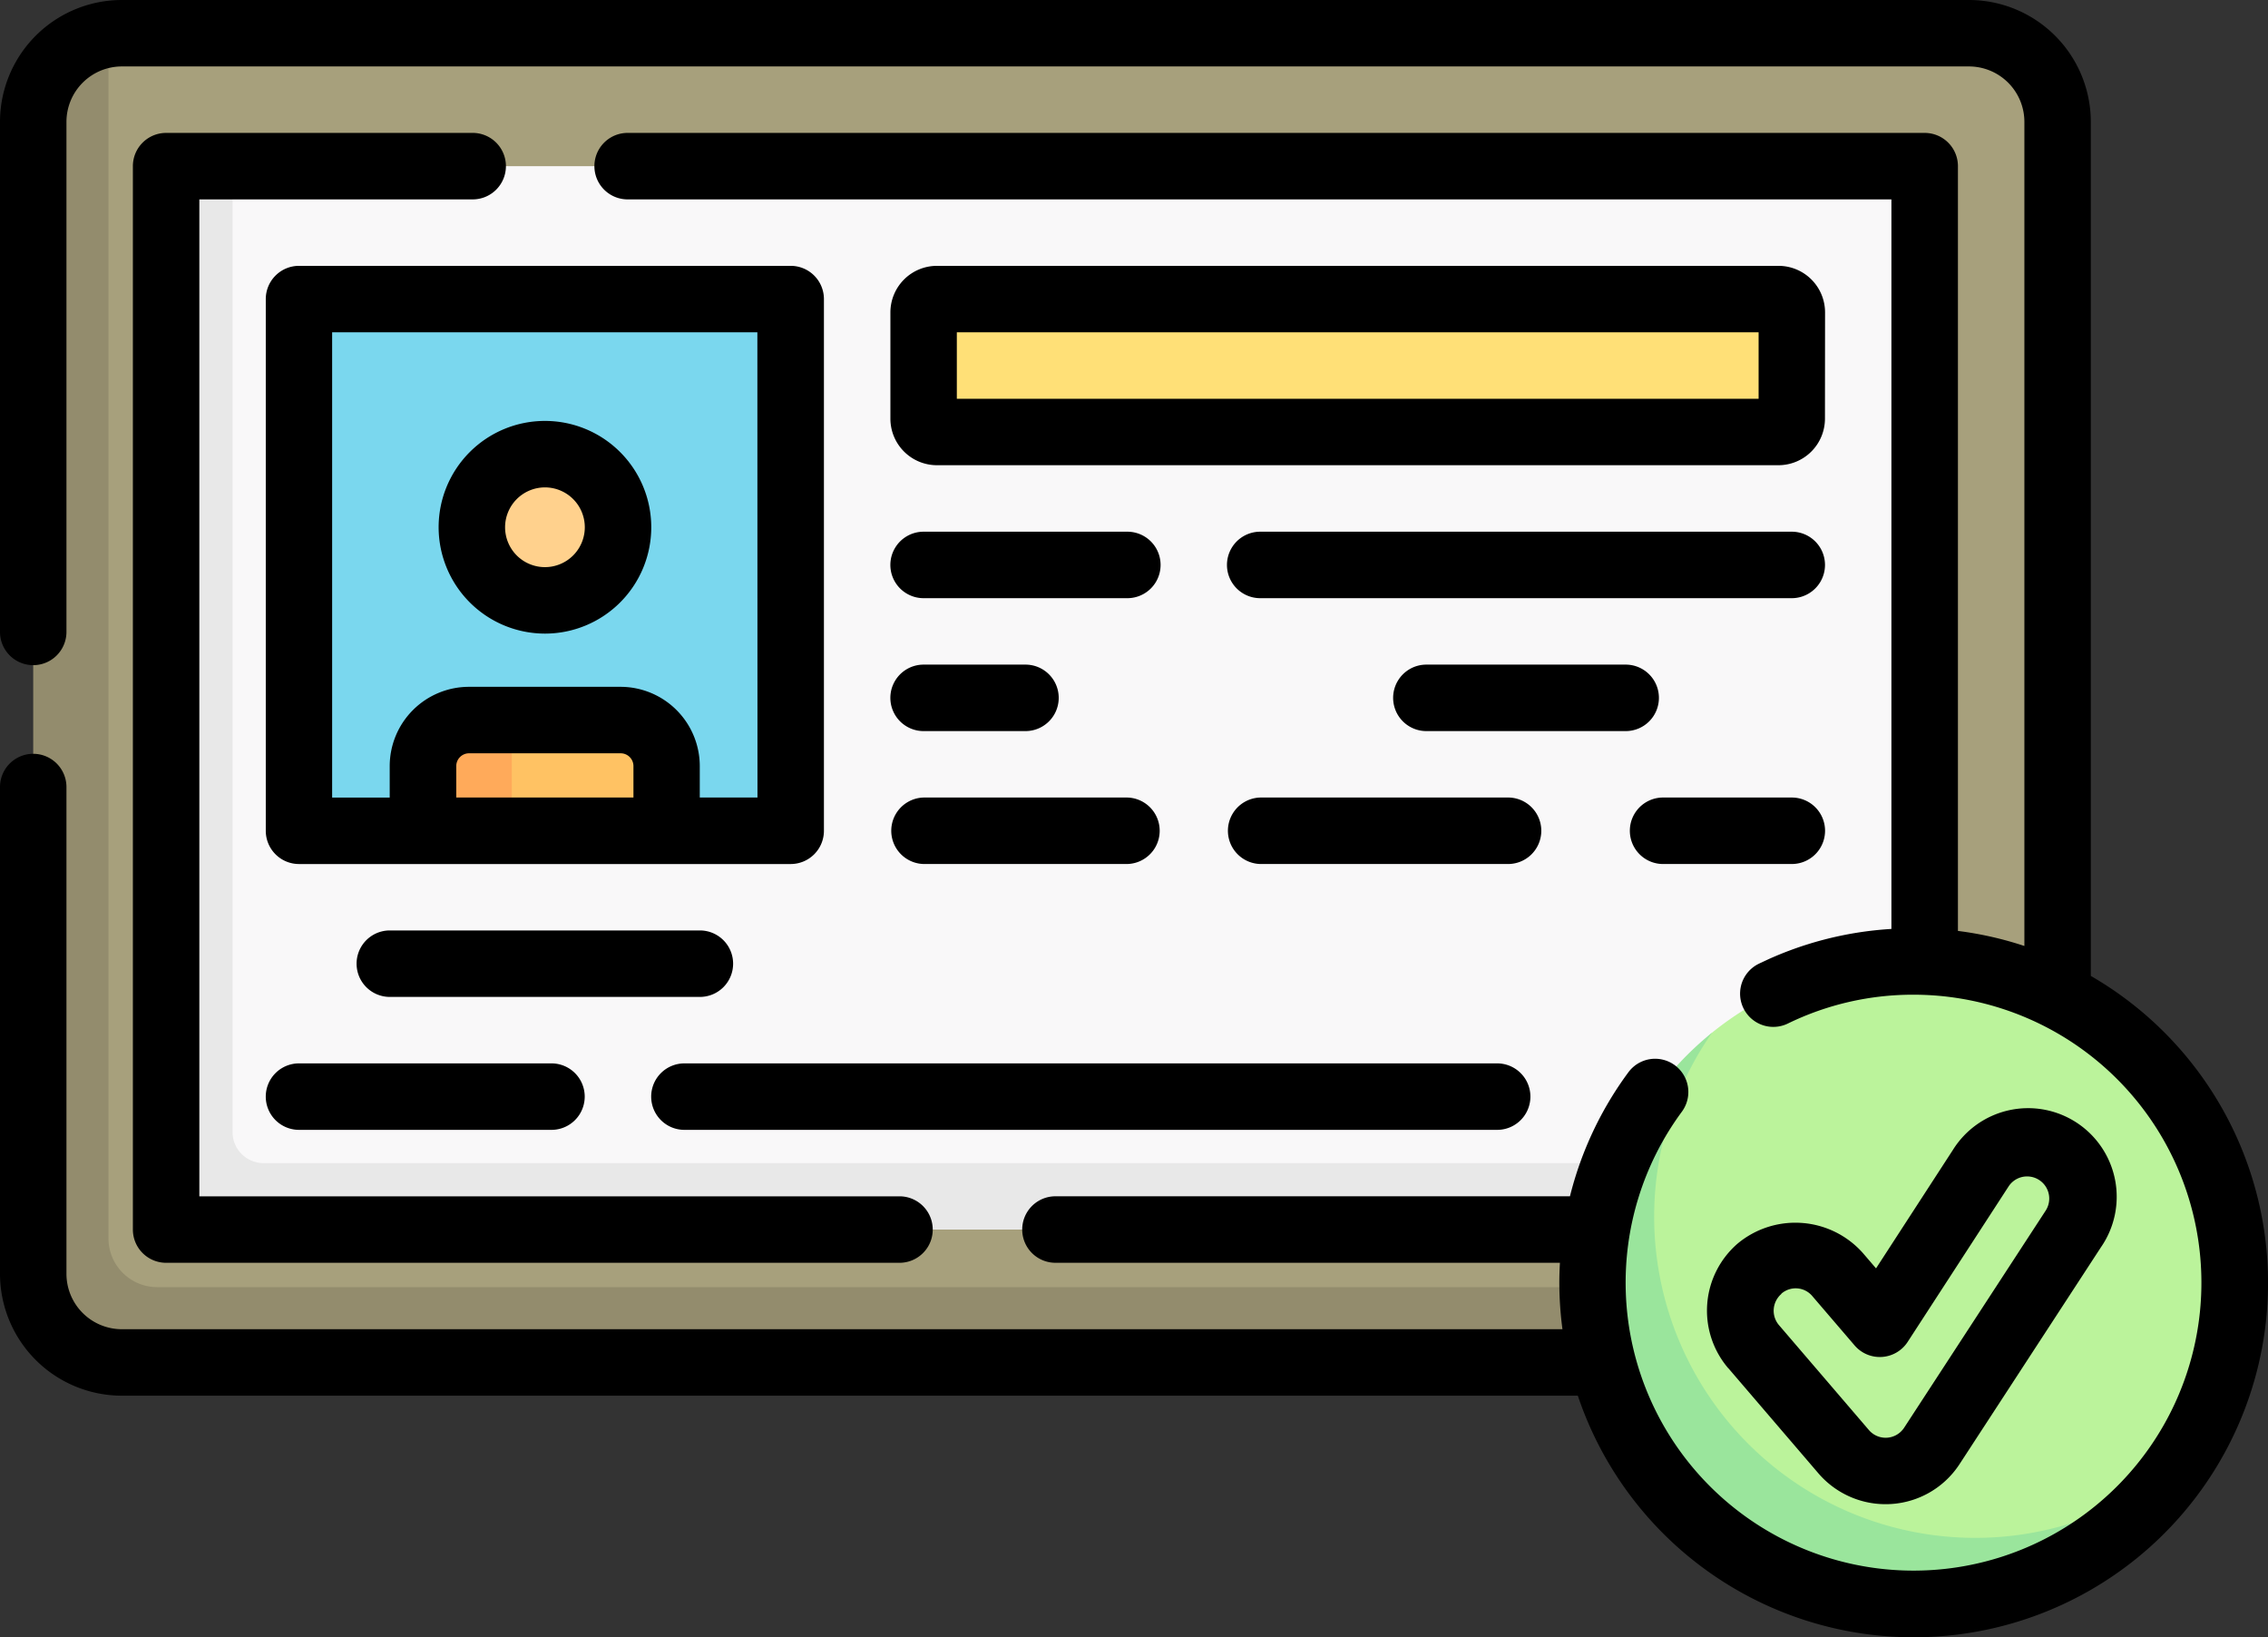 <svg xmlns="http://www.w3.org/2000/svg" width="90.409" height="65.247" viewBox="0 0 90.409 65.247">
  <rect x="0" y="0" width="90.409" height="65.247" fill="#333333" stroke="none"/>
  <g id="Grupo_99813" data-name="Grupo 99813" transform="translate(-196.417 -213)">
    <g id="Grupo_100454" data-name="Grupo 100454" transform="translate(197.741 214.325)">
      <path id="Trazado_159708" data-name="Trazado 159708" d="M279.035,266.833l-76.5.255a3.531,3.531,0,0,1-3.532-3.531l-.12-44.84c0-1.771,2.451-3.931,2.451-3.931a3.587,3.587,0,0,1,.53-.039H275.5a3.532,3.532,0,0,1,3.532,3.532Z" transform="translate(-198.337 -214.746)" fill="#a7a07c"/>
      <path id="Trazado_159709" data-name="Trazado 159709" d="M278.86,264.731v3H201.694a3.532,3.532,0,0,1-3.532-3.532V218.29a3.531,3.531,0,0,1,3-3.492v47.99a1.942,1.942,0,0,0,1.942,1.942Z" transform="translate(-198.162 -214.759)" fill="#938c6d"/>
      <path id="Trazado_159710" data-name="Trazado 159710" d="M274.463,263.152l-67.159.09a.883.883,0,0,1-.883-.883l-.868-39.61a.883.883,0,0,1,.883-.883l1.456-.138h66.571a.883.883,0,0,1,.882.883v39.91C275.346,263.009,274.95,263.152,274.463,263.152Z" transform="translate(-199.946 -216.431)" fill="#f9f8f9"/>
      <path id="Trazado_159711" data-name="Trazado 159711" d="M275.247,261.459v1.766a.883.883,0,0,1-.882.882H206.028a.883.883,0,0,1-.883-.882V222.611a.883.883,0,0,1,.883-.883h1.765v38.495a1.236,1.236,0,0,0,1.236,1.236Z" transform="translate(-199.847 -216.431)" fill="#e8e8e8"/>
      <path id="Trazado_159712" data-name="Trazado 159712" d="M305.777,276.308a12.8,12.8,0,0,0-20.868-9.942s-.9.953-1.35,1.457a12.446,12.446,0,0,0-3.126,8.465c0,7.071,5.471,12.275,12.541,12.275a12.154,12.154,0,0,0,9.359-3.735c.369-.406,1.143-1.2,1.143-1.2A12.742,12.742,0,0,0,305.777,276.308Z" transform="translate(-218.015 -226.513)" fill="#bbf39b"/>
      <path id="Trazado_159713" data-name="Trazado 159713" d="M303.393,284.532a12.8,12.8,0,1,1-18.532-17.295,12.8,12.8,0,0,0,18.532,17.295Z" transform="translate(-217.932 -227.413)" fill="#9ae59c"/>
      <path id="Trazado_159714" data-name="Trazado 159714" d="M230.844,249.9h-3.775l-5.142-.692-5.142.692H213.01a.883.883,0,0,1-.883-.883V229.593a.883.883,0,0,1,.883-.883h17.834a.883.883,0,0,1,.883.883v19.424A.883.883,0,0,1,230.844,249.9Z" transform="translate(-201.532 -218.116)" fill="#7ad7ee"/>
      <circle id="Elipse_5237" data-name="Elipse 5237" cx="3.443" cy="3.443" r="3.443" transform="translate(16.952 16.245)" fill="#ffd18d"/>
      <path id="Trazado_159715" data-name="Trazado 159715" d="M226.69,250.479H221l-.453.165a1.942,1.942,0,0,0-1.941,1.942l.011,2.378,2.383.189h7.635V252.42a1.941,1.941,0,0,0-1.941-1.941Z" transform="translate(-203.095 -223.369)" fill="#ffc263"/>
      <path id="Trazado_159716" data-name="Trazado 159716" d="M222.464,250.479v4.674h-2.649V252.42a1.941,1.941,0,0,1,1.942-1.941Z" transform="translate(-203.387 -223.369)" fill="#ffaa5a"/>
      <path id="Trazado_159717" data-name="Trazado 159717" d="M279.025,234.008h-33.55a.53.53,0,0,1-.53-.53V229.24a.53.53,0,0,1,.53-.53h33.55a.53.53,0,0,1,.53.53v4.238A.53.53,0,0,1,279.025,234.008Z" transform="translate(-209.451 -218.116)" fill="#ffe077"/>
    </g>
    <g id="Grupo_100455" data-name="Grupo 100455" transform="translate(196.417 213)">
      <path id="Trazado_159718" data-name="Trazado 159718" d="M216.907,219.982H204.724a1.325,1.325,0,0,0-1.325,1.325v42.379a1.325,1.325,0,0,0,1.325,1.325h29.235a1.324,1.324,0,1,0,0-2.649H206.048V222.631h10.86a1.325,1.325,0,1,0,0-2.649Z" transform="translate(-198.102 -214.685)"/>
      <path id="Trazado_159719" data-name="Trazado 159719" d="M279.763,251.895V217.856A4.861,4.861,0,0,0,274.907,213H201.273a4.861,4.861,0,0,0-4.856,4.856v20.328a1.324,1.324,0,1,0,2.649,0V217.856a2.21,2.21,0,0,1,2.207-2.208h73.635a2.21,2.21,0,0,1,2.207,2.208V250.7a14.012,14.012,0,0,0-2.649-.6V219.622a1.325,1.325,0,0,0-1.325-1.325H221.4a1.325,1.325,0,0,0,0,2.649h50.414v29.075a13.965,13.965,0,0,0-5.287,1.388,1.324,1.324,0,0,0,1.159,2.382,11.37,11.37,0,0,1,5.011-1.149,11.476,11.476,0,1,1-9.237,4.664,1.324,1.324,0,0,0-2.13-1.574A14.019,14.019,0,0,0,259,260.676H238.454a1.325,1.325,0,0,0,0,2.649H258.6c-.014.263-.024.528-.024.794a14.239,14.239,0,0,0,.125,1.854H201.273a2.209,2.209,0,0,1-2.207-2.207v-19.4a1.324,1.324,0,0,0-2.649,0v19.4a4.861,4.861,0,0,0,4.856,4.856h58.041a14.124,14.124,0,1,0,20.45-16.728Z" transform="translate(-196.417 -213)"/>
      <path id="Trazado_159720" data-name="Trazado 159720" d="M286.961,281.6l3.584,4.182a3.528,3.528,0,0,0,2.681,1.234h0a3.515,3.515,0,0,0,2.947-1.593l5.639-8.647a3.532,3.532,0,1,0-5.9-3.881l-3.066,4.723-.527-.614a3.6,3.6,0,0,0-4.979-.383,3.531,3.531,0,0,0-.383,4.979Zm2.107-2.969a.867.867,0,0,1,1.245.1l1.678,1.957a1.324,1.324,0,0,0,2.116-.14l4.026-6.2a.882.882,0,1,1,1.47.977l-5.64,8.649a.884.884,0,0,1-.732.395h0a.881.881,0,0,1-.67-.308l-3.585-4.182a.884.884,0,0,1,.1-1.245Z" transform="translate(-218.062 -227.07)"/>
      <path id="Trazado_159721" data-name="Trazado 159721" d="M231.306,226.965h-19.6a1.324,1.324,0,0,0-1.324,1.324v21.19a1.324,1.324,0,0,0,1.324,1.325h19.6a1.325,1.325,0,0,0,1.325-1.325v-21.19A1.324,1.324,0,0,0,231.306,226.965Zm-6.268,21.189h-7.063V246.9a.51.51,0,0,1,.509-.509h6.044a.51.51,0,0,1,.51.509Zm4.944,0h-2.3V246.9a3.162,3.162,0,0,0-3.158-3.158h-6.044a3.162,3.162,0,0,0-3.158,3.158v1.256h-2.295V229.614h16.951Z" transform="translate(-199.787 -216.37)"/>
      <path id="Trazado_159722" data-name="Trazado 159722" d="M230.631,270.184a1.324,1.324,0,0,0,1.324,1.324h32.4a1.324,1.324,0,1,0,0-2.649h-32.4A1.324,1.324,0,0,0,230.631,270.184Z" transform="translate(-204.673 -226.48)"/>
      <path id="Trazado_159723" data-name="Trazado 159723" d="M211.706,268.859a1.324,1.324,0,0,0,0,2.649h10.065a1.324,1.324,0,0,0,0-2.649Z" transform="translate(-199.787 -226.48)"/>
      <path id="Trazado_159724" data-name="Trazado 159724" d="M230.162,263.2a1.324,1.324,0,0,0-1.324-1.324H216.477a1.324,1.324,0,0,0,0,2.649h12.361A1.324,1.324,0,0,0,230.162,263.2Z" transform="translate(-200.938 -224.795)"/>
      <path id="Trazado_159725" data-name="Trazado 159725" d="M223.7,243.587a4.238,4.238,0,1,0-4.238-4.238A4.243,4.243,0,0,0,223.7,243.587Zm0-5.827a1.589,1.589,0,1,1-1.589,1.589A1.591,1.591,0,0,1,223.7,237.76Z" transform="translate(-201.977 -218.336)"/>
      <path id="Trazado_159726" data-name="Trazado 159726" d="M280.458,228.819a1.856,1.856,0,0,0-1.854-1.854h-33.55a1.856,1.856,0,0,0-1.854,1.854v4.238a1.856,1.856,0,0,0,1.854,1.853H278.6a1.856,1.856,0,0,0,1.854-1.853Zm-2.649,3.443H245.848v-2.649h31.961Z" transform="translate(-207.706 -216.37)"/>
      <path id="Trazado_159727" data-name="Trazado 159727" d="M244.523,243.579h8.123a1.324,1.324,0,0,0,0-2.649h-8.123a1.324,1.324,0,0,0,0,2.649Z" transform="translate(-207.706 -219.74)"/>
      <path id="Trazado_159728" data-name="Trazado 159728" d="M244.523,250.561h4.062a1.324,1.324,0,0,0,0-2.649h-4.062a1.324,1.324,0,0,0,0,2.649Z" transform="translate(-207.706 -221.425)"/>
      <path id="Trazado_159729" data-name="Trazado 159729" d="M244.523,257.543h8.123a1.325,1.325,0,0,0,0-2.649h-8.123a1.325,1.325,0,0,0,0,2.649Z" transform="translate(-207.706 -223.11)"/>
      <path id="Trazado_159730" data-name="Trazado 159730" d="M283.4,240.93h-21.19a1.324,1.324,0,0,0,0,2.649H283.4a1.324,1.324,0,1,0,0-2.649Z" transform="translate(-211.975 -219.74)"/>
      <path id="Trazado_159731" data-name="Trazado 159731" d="M280.21,249.237a1.324,1.324,0,0,0-1.324-1.325H270.94a1.324,1.324,0,0,0,0,2.649h7.946A1.324,1.324,0,0,0,280.21,249.237Z" transform="translate(-214.081 -221.425)"/>
      <path id="Trazado_159732" data-name="Trazado 159732" d="M289.823,256.219a1.325,1.325,0,0,0-1.325-1.325H283.33a1.325,1.325,0,0,0,0,2.649H288.5A1.325,1.325,0,0,0,289.823,256.219Z" transform="translate(-217.071 -223.11)"/>
      <path id="Trazado_159733" data-name="Trazado 159733" d="M262.212,254.894a1.325,1.325,0,0,0,0,2.649h9.842a1.325,1.325,0,1,0,0-2.649Z" transform="translate(-211.975 -223.11)"/>
    </g>
  </g>
</svg>
